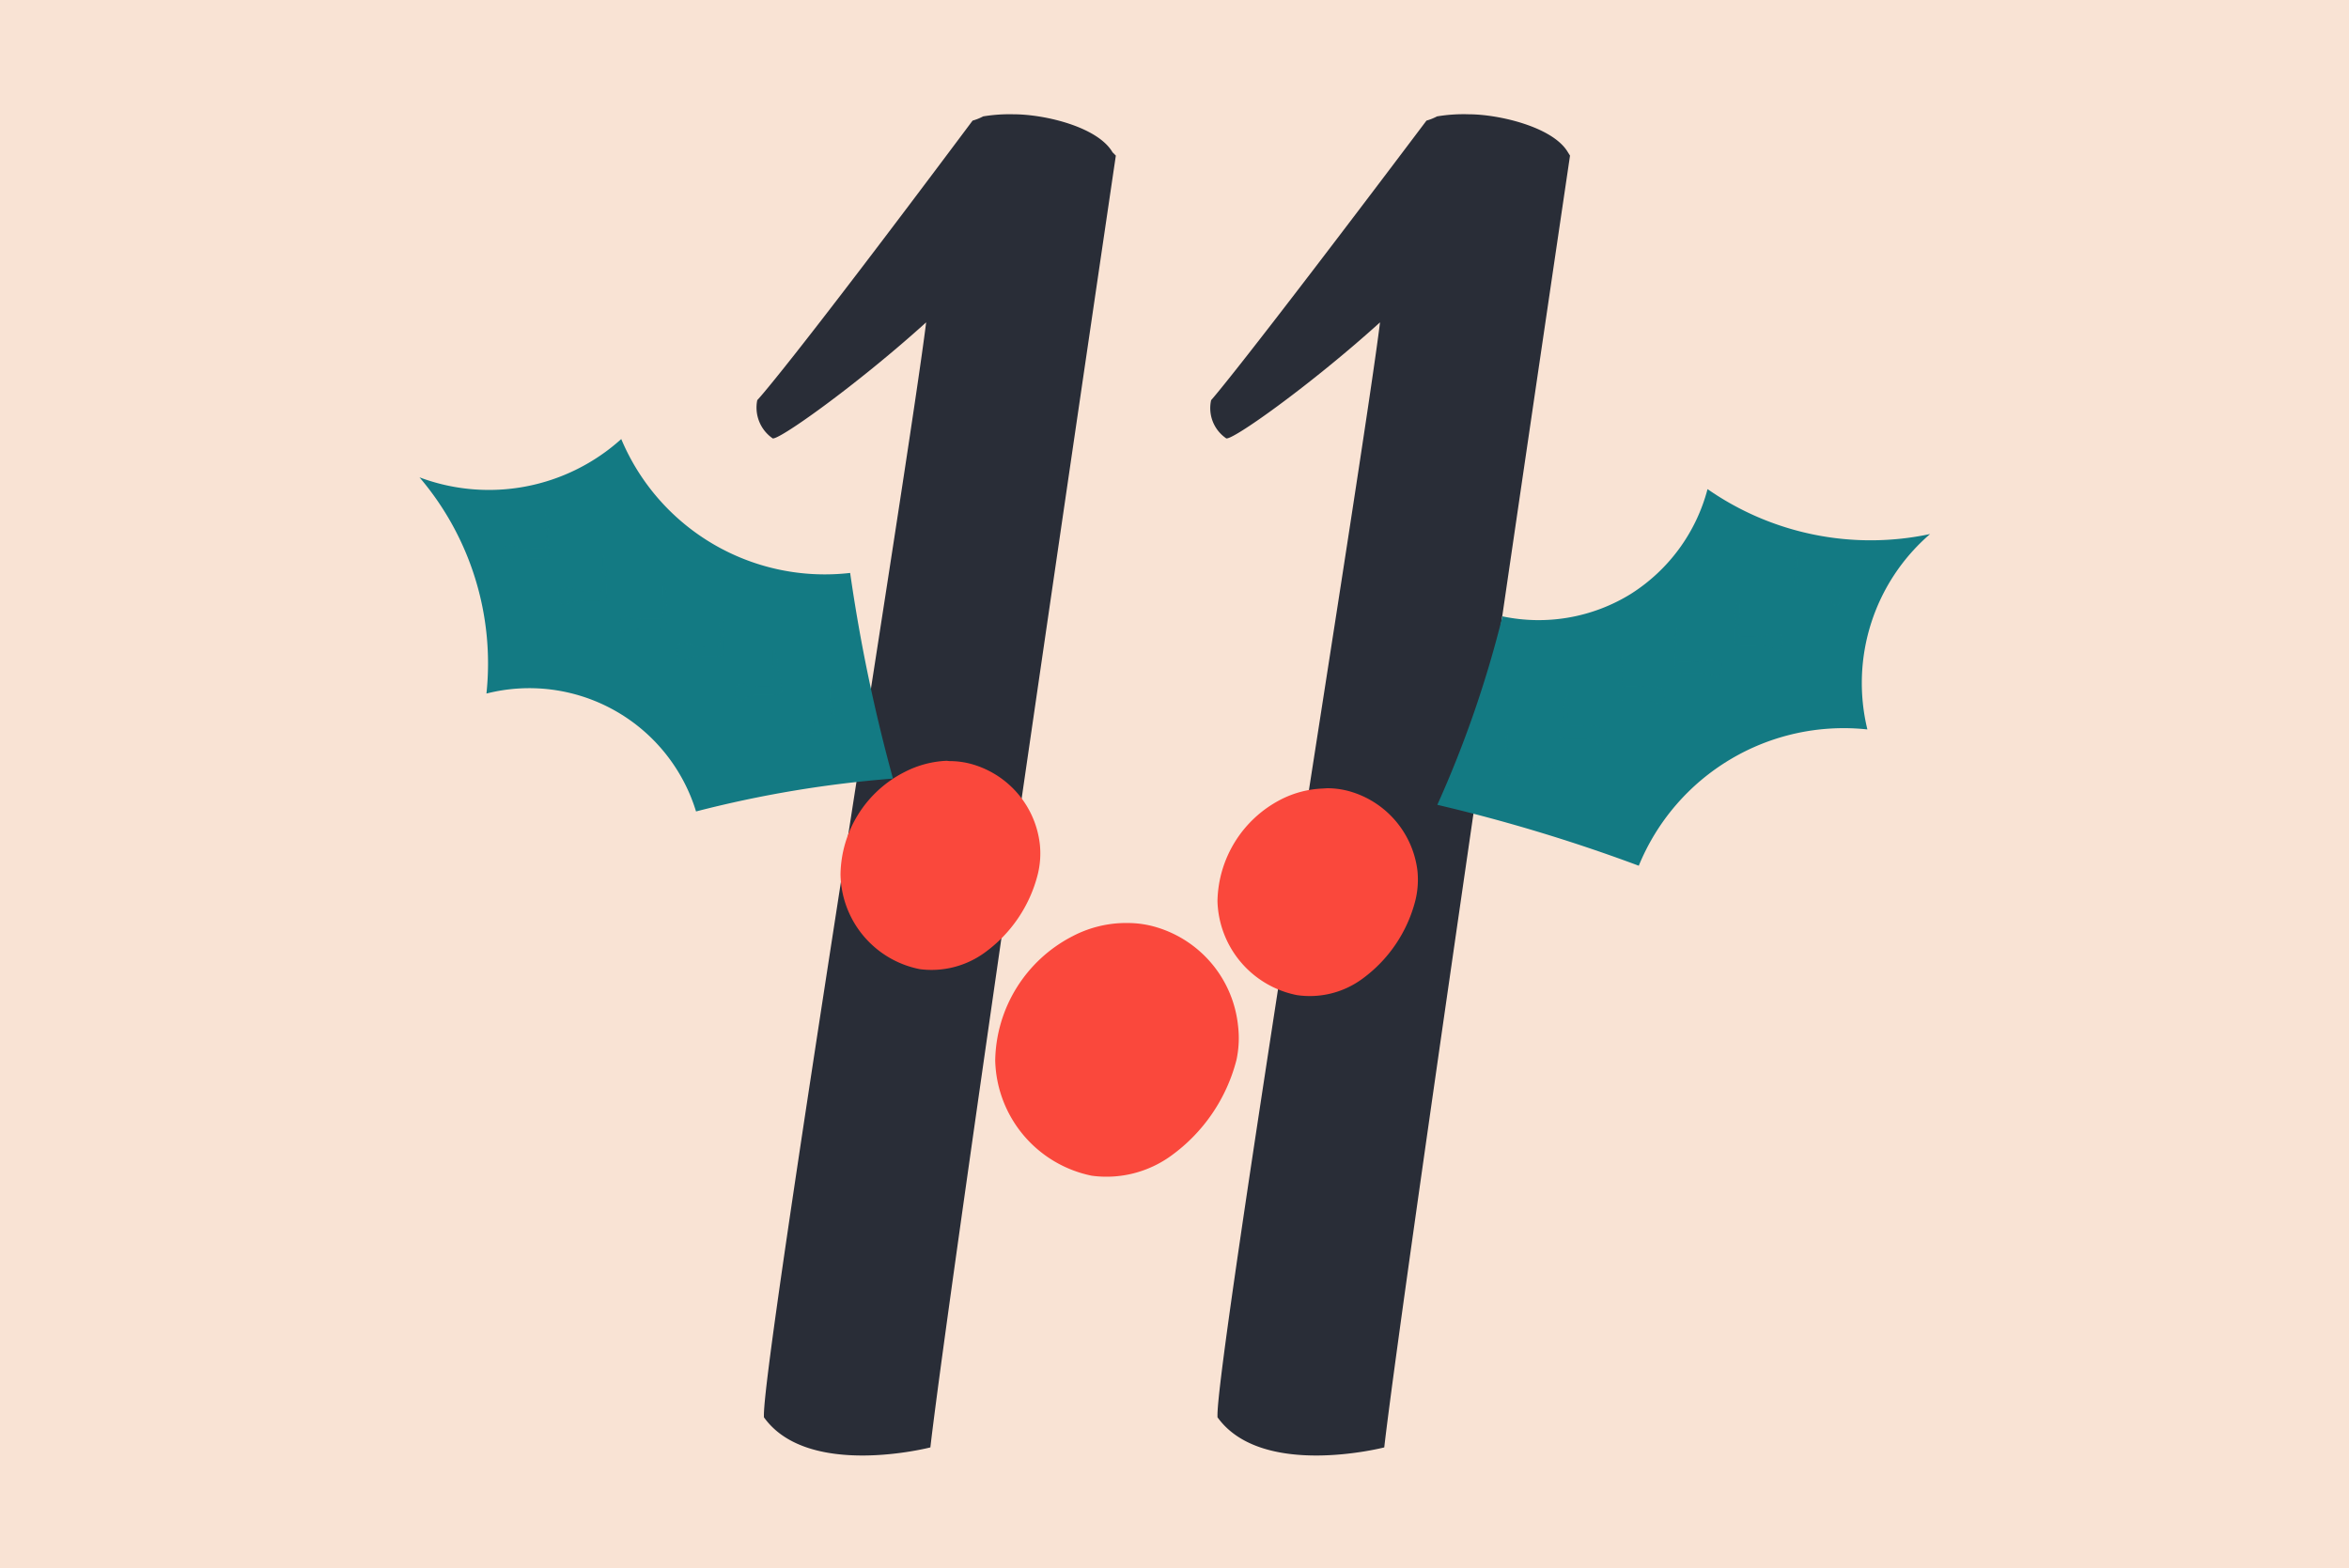 <svg xmlns="http://www.w3.org/2000/svg" viewBox="0 0 77.89 52.01"><defs><style>.cls-1{isolation:isolate;}.cls-2{fill:#f9e3d4;}.cls-3{fill:#292d37;}.cls-4{fill:#137a83;}.cls-5{fill:#fa483c;}.cls-6{opacity:0.57;mix-blend-mode:multiply;}</style></defs><g class="cls-1"><g id="Слой_2" data-name="Слой 2"><g id="OBJECTS"><rect class="cls-2" x="12.94" y="-12.94" width="52.01" height="77.89" transform="translate(64.95 -12.94) rotate(90)"/><path class="cls-3" d="M37,5.16S31.48,42.52,30.85,48c0,0-4.06,1.05-5.52-1v-.07c0-2.1,4.82-31.7,5.38-36.24-2.31,2.09-5,4-5.1,3.84a1.24,1.24,0,0,1-.5-1.26S26,12.36,32.25,4a1.8,1.8,0,0,0,.35-.14,5.3,5.3,0,0,1,1-.07c1.05,0,2.8.42,3.29,1.26Z"/><path class="cls-3" d="M52.06,5.16S46.53,42.52,45.9,48c0,0-4.06,1.05-5.53-1v-.07c0-2.1,4.83-31.7,5.39-36.24-2.31,2.09-5,4-5.11,3.84a1.21,1.21,0,0,1-.49-1.26S41,12.36,47.3,4a1.8,1.8,0,0,0,.35-.14,5.3,5.3,0,0,1,1.05-.07c1,0,2.8.42,3.29,1.26Z"/><path class="cls-4" d="M29.61,25.82a37.73,37.73,0,0,0-6.53,1.09A5.78,5.78,0,0,0,16.13,23a9.51,9.51,0,0,0-2.22-7.17,6.55,6.55,0,0,0,6.69-1.27A7.32,7.32,0,0,0,28.19,19,55.27,55.27,0,0,0,29.61,25.82Z"/><path class="cls-4" d="M47.66,26.69a36.67,36.67,0,0,0,2.16-6.25,5.81,5.81,0,0,0,4.25-.74,5.88,5.88,0,0,0,2.55-3.48A9.46,9.46,0,0,0,64,17.71a6.52,6.52,0,0,0-2.08,6.48,7.34,7.34,0,0,0-7.58,4.52A55.2,55.2,0,0,0,47.66,26.69Z"/><path class="cls-5" d="M31.48,25.24a2.74,2.74,0,0,1,.81.12A3.13,3.13,0,0,1,34.48,28a2.89,2.89,0,0,1-.07,1,4.59,4.59,0,0,1-1.77,2.6,3,3,0,0,1-2.14.54A3.26,3.26,0,0,1,27.87,29,3.87,3.87,0,0,1,30,25.6a3.34,3.34,0,0,1,1.39-.37Z"/><path class="cls-5" d="M44,26.14a2.74,2.74,0,0,1,.81.12A3.13,3.13,0,0,1,47,28.87a2.89,2.89,0,0,1-.07,1,4.63,4.63,0,0,1-1.77,2.6A2.94,2.94,0,0,1,43,33a3.27,3.27,0,0,1-2.63-3.12,3.87,3.87,0,0,1,2.09-3.36,3.34,3.34,0,0,1,1.39-.37Z"/><path class="cls-5" d="M37.38,30.61a3.3,3.3,0,0,1,1,.15A3.82,3.82,0,0,1,41.05,34,3.44,3.44,0,0,1,41,35.15a5.65,5.65,0,0,1-2.17,3.18,3.65,3.65,0,0,1-2.63.66A4,4,0,0,1,33,35.17a4.72,4.72,0,0,1,2.56-4.12,3.83,3.83,0,0,1,1.69-.44Z"/><g class="cls-6"><path class="cls-4" d="M53.07,24.15a.21.21,0,0,1,.18.14.2.2,0,0,1,0,.11.33.33,0,0,1,0,.15c0,.06,0,.08-.06.09h0c-.11.09-.19.08-.23,0s0,0-.06-.05a.69.69,0,0,0-.32-.08l-.19,0-.36,0c-.19,0-.38-.05-.32-.24l.07-.32a.07.07,0,0,0,0-.05,1.16,1.16,0,0,0,.07-.37.59.59,0,0,1,0-.17L52,23s0-.07,0-.11,0,0,0,0h0s0,0,0,0,0,.1,0,.14l0,.29s0,.1,0,.15a1.5,1.5,0,0,0,0,.42A1.55,1.55,0,0,0,52,24c0,.06,0,.09.09.06h.4a2.11,2.11,0,0,0,.36,0C53,24.09,53,24.14,53.07,24.15Z"/></g><g class="cls-6"><path class="cls-4" d="M55,22.81a.22.22,0,0,1,.2.12.35.35,0,0,1,0,.11.41.41,0,0,1,0,.15c0,.07,0,.09-.06.1h0c-.1.1-.18.1-.23,0s0,0-.06,0a.87.87,0,0,0-.32-.06.67.67,0,0,1-.2,0H54c-.2,0-.38,0-.33-.22l0-.32a.09.09,0,0,1,0-.05,1.18,1.18,0,0,0,0-.37,1.13,1.13,0,0,1,0-.18c0-.1.05-.21.07-.31s0-.08,0-.11,0,0,0,0h.06l0,0a.59.59,0,0,1,0,.14V22a.75.75,0,0,1,0,.15,2,2,0,0,0,0,.42,1.21,1.21,0,0,0,0,.18c0,.06,0,.09.09,0h.4a1.46,1.46,0,0,0,.36,0C54.89,22.76,55,22.81,55,22.81Z"/></g><g class="cls-6"><path class="cls-4" d="M56.9,21.9a.23.23,0,0,1,.19.13.23.23,0,0,1,0,.11.42.42,0,0,1,0,.14.21.21,0,0,1-.06.11h0c-.1.1-.18.1-.23,0s0,0-.06,0a.59.59,0,0,0-.32-.06h-.19l-.37,0c-.19,0-.38,0-.33-.22l0-.31a.13.13,0,0,1,0-.06,1.14,1.14,0,0,0,0-.37.5.5,0,0,1,0-.17c0-.11.05-.22.07-.32a.41.41,0,0,0,0-.11s0,0,0,0h0s0,0,0,0l0,0a.68.68,0,0,1,0,.14v.28c0,.06,0,.11,0,.16a2,2,0,0,0,0,.42,1.09,1.09,0,0,0,0,.17c0,.06,0,.09.1,0h.39a1.45,1.45,0,0,0,.36,0C56.78,21.86,56.84,21.9,56.9,21.9Z"/></g><g class="cls-6"><path class="cls-4" d="M58.91,21a.23.23,0,0,1,.19.13.36.36,0,0,1,0,.11.47.47,0,0,1,0,.15c0,.06,0,.09-.06.1h0c-.1.11-.18.1-.23,0s0,0-.06,0a.7.7,0,0,0-.32-.06,1.15,1.15,0,0,1-.19,0l-.37,0c-.19,0-.38,0-.33-.21l0-.32a.07.07,0,0,1,0-.05,1.2,1.2,0,0,0,0-.37.55.55,0,0,1,0-.18c0-.1.05-.21.07-.32a.34.34,0,0,0,0-.1.05.05,0,0,1,0,0h.06l0,0a.78.78,0,0,1,0,.14v.29a.38.38,0,0,1,0,.15,2,2,0,0,0,0,.42,1.16,1.16,0,0,0,0,.17c0,.06,0,.09.1.06h.39a1.45,1.45,0,0,0,.36,0C58.79,20.92,58.85,21,58.91,21Z"/></g><g class="cls-6"><path class="cls-4" d="M60.79,19.55a.23.23,0,0,1,.2.13.81.81,0,0,1,0,.11.41.41,0,0,1,0,.15C61,20,61,20,61,20h0c-.1.11-.18.1-.23,0s0,0-.06,0a.72.72,0,0,0-.33-.06,1.28,1.28,0,0,1-.19,0l-.36,0c-.2,0-.38,0-.34-.22l0-.31a.07.07,0,0,1,0-.05,1.63,1.63,0,0,0,0-.38,1.22,1.22,0,0,1,0-.17c0-.11.05-.21.07-.32s0-.07,0-.11,0,0,0,0h.06l0,0a.78.78,0,0,1,0,.14v.29a.75.75,0,0,1,0,.15,1.48,1.48,0,0,0,0,.42,1.16,1.16,0,0,0,0,.17c0,.06,0,.09.09.06h.4a1.45,1.45,0,0,0,.36,0C60.68,19.51,60.74,19.55,60.79,19.55Z"/></g><g class="cls-6"><path class="cls-4" d="M51.29,25.36a.22.22,0,0,1,.2.12l0,.11a.41.41,0,0,1,0,.15c0,.07,0,.09-.06.1h0c-.1.1-.18.1-.23,0a.13.13,0,0,0-.06-.05.88.88,0,0,0-.33-.06.62.62,0,0,1-.19,0h-.36c-.2,0-.38,0-.34-.22l0-.32v-.05a1.17,1.17,0,0,0,0-.37,1.13,1.13,0,0,1,0-.18c0-.1.05-.21.07-.31s0-.08,0-.11l0,0s0,0,0,0h0s0,0,0,0a.32.32,0,0,1,0,.14v.28a.85.85,0,0,1,0,.16,1.41,1.41,0,0,0,0,.41,1.21,1.21,0,0,0,0,.18c0,.06,0,.09.09.05h.4a1.46,1.46,0,0,0,.36,0C51.18,25.31,51.24,25.36,51.29,25.36Z"/></g><g class="cls-6"><path class="cls-4" d="M24.57,22.69a.2.2,0,0,0-.18.14.18.18,0,0,0,0,.11.33.33,0,0,0,0,.15c0,.06,0,.08.06.09h0c.11.09.19.08.23,0s0,0,.06-.05a.69.69,0,0,1,.32-.08l.19,0,.36,0c.19,0,.38-.05.31-.25l-.06-.31a.07.07,0,0,1,0,0,1.16,1.16,0,0,1-.07-.37.59.59,0,0,0,0-.17l-.09-.31s0-.07,0-.11,0,0,0,0h-.06s0,0,0,0,0,.1,0,.14l0,.29a.38.38,0,0,0,0,.15,1.5,1.5,0,0,1,0,.42,1.22,1.22,0,0,1,0,.17c0,.06,0,.09-.09.06h-.4a2.11,2.11,0,0,1-.36,0C24.68,22.63,24.63,22.68,24.57,22.69Z"/></g><g class="cls-6"><path class="cls-4" d="M22.63,21.34a.25.25,0,0,0-.19.13.35.35,0,0,0,0,.11.41.41,0,0,0,0,.15c0,.07,0,.09.06.1h0c.1.1.18.1.23,0s0,0,.06,0a.7.7,0,0,1,.32-.06,1.34,1.34,0,0,0,.2,0l.36,0c.2,0,.38,0,.33-.21l0-.32a.09.09,0,0,0,0-.05,1.18,1.18,0,0,1,0-.37,1.13,1.13,0,0,0,0-.18c0-.1-.05-.21-.07-.32a.34.34,0,0,1,0-.1.08.08,0,0,0,0,0h-.06l0,0a.59.59,0,0,0,0,.14v.28a.38.38,0,0,0,0,.15,2,2,0,0,1,0,.42,1.21,1.21,0,0,1,0,.18c0,.05,0,.08-.1.05h-.39a1.46,1.46,0,0,1-.36,0C22.75,21.3,22.69,21.34,22.63,21.34Z"/></g><g class="cls-6"><path class="cls-4" d="M20.74,20.44a.23.23,0,0,0-.19.13.23.23,0,0,0,0,.1.44.44,0,0,0,0,.15c0,.07,0,.09.06.1h0c.1.1.18.1.23,0s0,0,.06,0a.59.59,0,0,1,.32-.06h.19l.37,0c.19,0,.38,0,.33-.22l0-.31a.13.13,0,0,0,0-.06,1.17,1.17,0,0,1,0-.37.47.47,0,0,0,0-.17l-.07-.32a.41.41,0,0,1,0-.11s0,0,0,0h-.05s0,0,0,0a.68.68,0,0,0,0,.14v.28a.43.43,0,0,0,0,.16,2,2,0,0,1,0,.42,1.09,1.09,0,0,1,0,.17c0,.06,0,.09-.1.05H21.3a1.45,1.45,0,0,1-.36,0C20.86,20.39,20.8,20.44,20.74,20.44Z"/></g><g class="cls-6"><path class="cls-4" d="M18.73,19.5a.23.23,0,0,0-.19.13.36.36,0,0,0,0,.11.47.47,0,0,0,0,.15c0,.06,0,.09.06.1h0c.1.11.18.1.23,0s0,0,.06,0a.7.7,0,0,1,.32-.06,1.15,1.15,0,0,0,.19,0l.37,0c.19,0,.38,0,.33-.22l0-.31a.07.07,0,0,0,0-.05,1.2,1.2,0,0,1,0-.37.55.55,0,0,0,0-.18c0-.11-.05-.21-.07-.32a.37.37,0,0,1,0-.11s0,0,0,0h-.05s0,0,0,0a.78.78,0,0,0,0,.14v.29a.38.38,0,0,0,0,.15,2,2,0,0,1,0,.42,1.16,1.16,0,0,1,0,.17c0,.06,0,.09-.1.06h0s0,0,0,0h-.32a1.45,1.45,0,0,1-.36,0C18.85,19.46,18.79,19.5,18.73,19.5Z"/></g><g class="cls-6"><path class="cls-4" d="M16.85,18.09a.23.23,0,0,0-.2.13.29.29,0,0,0,0,.11.41.41,0,0,0,0,.15c0,.06,0,.09.06.1h0c.1.11.18.1.23,0s0,0,.06,0a.72.72,0,0,1,.33-.06,1.28,1.28,0,0,0,.19,0l.36,0c.2,0,.38,0,.34-.22l-.05-.31a.13.13,0,0,0,0-.06,1.14,1.14,0,0,1,0-.37,1.22,1.22,0,0,0,0-.17c0-.11-.05-.21-.07-.32s0-.07,0-.11l0,0h0a0,0,0,0,0,0,0l0,0a.78.78,0,0,0,0,.14v.29a.75.75,0,0,0,0,.15,1.48,1.48,0,0,1,0,.42,1.09,1.09,0,0,1,0,.17c0,.06,0,.09-.09.06h-.4a1.45,1.45,0,0,1-.36,0C17,18.05,16.9,18.09,16.85,18.09Z"/></g><g class="cls-6"><path class="cls-4" d="M26.35,23.9a.22.22,0,0,0-.2.12l0,.11a.41.41,0,0,0,0,.15c0,.07,0,.09.06.1h0c.1.1.18.1.23,0s0,0,.06,0a.88.88,0,0,1,.33-.06.62.62,0,0,0,.19,0h.36c.2,0,.38,0,.34-.22l-.05-.32a.09.09,0,0,0,0-.05,1.58,1.58,0,0,1,0-.37,1.13,1.13,0,0,0,0-.18c0-.1-.05-.21-.07-.31s0-.08,0-.11,0,0,0,0h-.06l0,0a.59.59,0,0,0,0,.14v.28a.75.75,0,0,0,0,.15,1.48,1.48,0,0,1,0,.42,1.21,1.21,0,0,1,0,.18c0,.06,0,.09-.09,0h-.4a1.46,1.46,0,0,1-.36,0C26.46,23.85,26.4,23.9,26.35,23.9Z"/></g></g></g></g></svg>